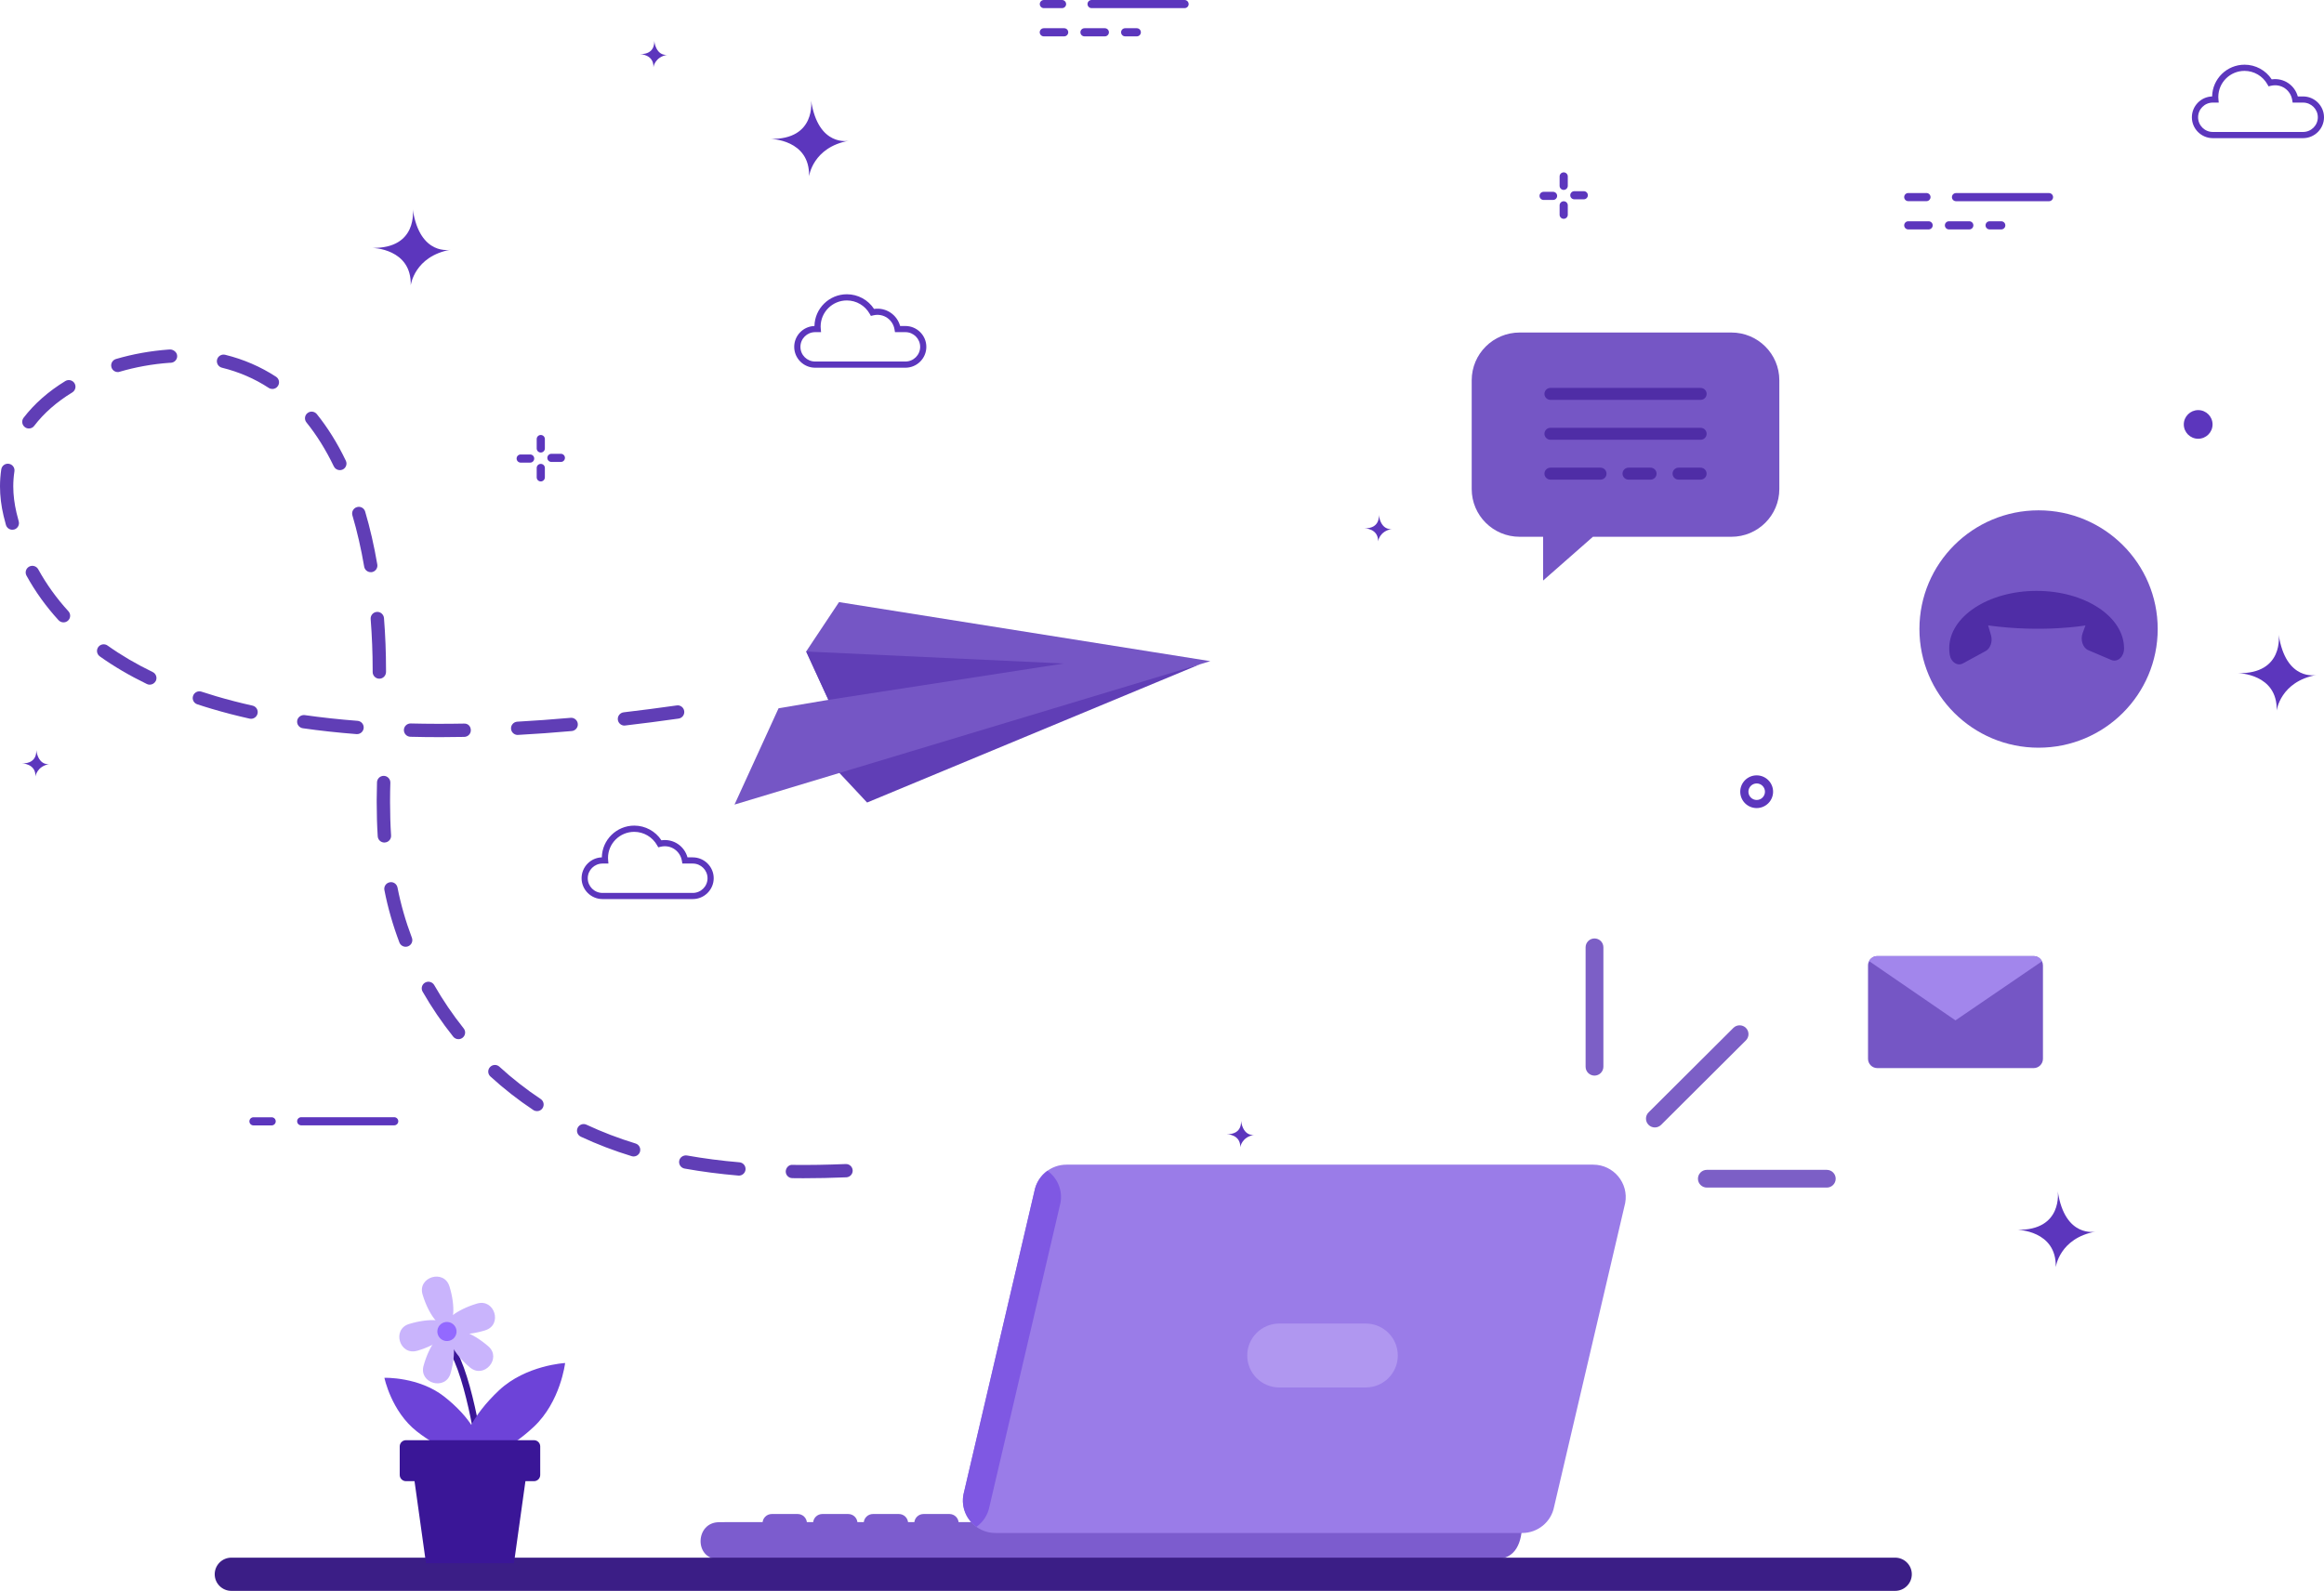 <svg width="295" height="202" viewBox="0 0 295 202" fill="none" xmlns="http://www.w3.org/2000/svg">
<path d="M225.07 100.527C225.07 101.673 224.135 102.604 222.985 102.604C221.835 102.604 220.9 101.673 220.9 100.527C220.9 99.381 221.835 98.45 222.985 98.45C224.135 98.45 225.07 99.381 225.07 100.527ZM224.038 100.527C224.038 99.951 223.568 99.477 222.99 99.477C222.412 99.477 221.937 99.946 221.937 100.527C221.937 101.103 222.407 101.576 222.99 101.576C223.568 101.576 224.038 101.103 224.038 100.527Z" fill="#5C36BD"/>
<path d="M260.091 24.515H248.29C248.003 24.515 247.771 24.747 247.771 25.032C247.771 25.317 248.003 25.549 248.29 25.549H260.091C260.378 25.549 260.61 25.317 260.61 25.032C260.61 24.747 260.378 24.515 260.091 24.515Z" fill="#5C36BD"/>
<path d="M244.536 24.509H242.23C241.943 24.509 241.711 24.74 241.711 25.025C241.711 25.311 241.943 25.542 242.23 25.542H244.536C244.822 25.542 245.055 25.311 245.055 25.025C245.055 24.74 244.822 24.509 244.536 24.509Z" fill="#5C36BD"/>
<path d="M254.55 28.614C254.55 28.899 254.317 29.13 254.031 29.13H252.557C252.27 29.13 252.038 28.899 252.038 28.614C252.038 28.328 252.27 28.097 252.557 28.097H254.031C254.317 28.097 254.55 28.328 254.55 28.614ZM250.493 28.614C250.493 28.899 250.261 29.13 249.975 29.13H247.393C247.107 29.13 246.875 28.899 246.875 28.614C246.875 28.328 247.107 28.097 247.393 28.097H249.975C250.261 28.097 250.493 28.328 250.493 28.614ZM245.33 28.614C245.33 28.899 245.098 29.13 244.811 29.13H242.229C241.943 29.13 241.711 28.899 241.711 28.614C241.711 28.328 241.943 28.097 242.229 28.097H244.811C245.098 28.097 245.33 28.328 245.33 28.614Z" fill="#5C36BD"/>
<path d="M68.644 58.901C68.358 58.901 68.126 59.132 68.126 59.417V60.612C68.126 60.897 68.358 61.129 68.644 61.129C68.931 61.129 69.163 60.897 69.163 60.612V59.417C69.163 59.132 68.931 58.901 68.644 58.901Z" fill="#5C36BD"/>
<path d="M67.294 57.706H66.095C65.809 57.706 65.576 57.938 65.576 58.223C65.576 58.508 65.809 58.74 66.095 58.74H67.294C67.58 58.74 67.812 58.508 67.812 58.223C67.812 57.933 67.58 57.706 67.294 57.706Z" fill="#5C36BD"/>
<path d="M68.644 55.231C68.358 55.231 68.126 55.463 68.126 55.748V56.943C68.126 57.228 68.358 57.459 68.644 57.459C68.931 57.459 69.163 57.228 69.163 56.943V55.748C69.163 55.463 68.931 55.231 68.644 55.231Z" fill="#5C36BD"/>
<path d="M71.194 57.62H69.995C69.709 57.62 69.476 57.852 69.476 58.137C69.476 58.422 69.709 58.654 69.995 58.654H71.194C71.48 58.654 71.712 58.422 71.712 58.137C71.712 57.852 71.48 57.62 71.194 57.62Z" fill="#5C36BD"/>
<path d="M198.49 25.555C198.204 25.555 197.972 25.786 197.972 26.072V27.266C197.972 27.552 198.204 27.783 198.49 27.783C198.777 27.783 199.009 27.552 199.009 27.266V26.072C199.009 25.781 198.777 25.555 198.49 25.555Z" fill="#5C36BD"/>
<path d="M197.14 24.356H195.941C195.655 24.356 195.422 24.587 195.422 24.873C195.422 25.158 195.655 25.389 195.941 25.389H197.14C197.426 25.389 197.658 25.158 197.658 24.873C197.658 24.587 197.426 24.356 197.14 24.356Z" fill="#5C36BD"/>
<path d="M198.49 21.886C198.204 21.886 197.972 22.117 197.972 22.402V23.597C197.972 23.882 198.204 24.114 198.49 24.114C198.777 24.114 199.009 23.882 199.009 23.597V22.402C199.009 22.117 198.777 21.886 198.49 21.886Z" fill="#5C36BD"/>
<path d="M201.04 24.275H199.841C199.555 24.275 199.322 24.506 199.322 24.791C199.322 25.077 199.555 25.308 199.841 25.308H201.04C201.326 25.308 201.558 25.077 201.558 24.791C201.558 24.506 201.326 24.275 201.04 24.275Z" fill="#5C36BD"/>
<path d="M150.365 0H138.564C138.277 0 138.045 0.231 138.045 0.517C138.045 0.802 138.277 1.033 138.564 1.033H150.365C150.652 1.033 150.884 0.802 150.884 0.517C150.879 0.231 150.646 0 150.365 0Z" fill="#5C36BD"/>
<path d="M134.812 0H132.505C132.219 0 131.987 0.231 131.987 0.517C131.987 0.802 132.219 1.033 132.505 1.033H134.812C135.098 1.033 135.33 0.802 135.33 0.517C135.325 0.231 135.093 0 134.812 0Z" fill="#5C36BD"/>
<path d="M144.818 4.1C144.818 4.385 144.586 4.617 144.3 4.617H142.825C142.539 4.617 142.307 4.385 142.307 4.1C142.307 3.815 142.539 3.583 142.825 3.583H144.3C144.586 3.583 144.818 3.815 144.818 4.1ZM140.762 4.1C140.762 4.385 140.53 4.617 140.243 4.617H137.662C137.375 4.617 137.143 4.385 137.143 4.1C137.143 3.815 137.375 3.583 137.662 3.583H140.243C140.53 3.583 140.762 3.815 140.762 4.1ZM135.598 4.1C135.598 4.385 135.366 4.617 135.08 4.617H132.498C132.212 4.617 131.979 4.385 131.979 4.1C131.979 3.815 132.212 3.583 132.498 3.583H135.08C135.371 3.583 135.598 3.815 135.598 4.1Z" fill="#5C36BD"/>
<path d="M277.203 53.891C277.203 54.892 278.018 55.71 279.028 55.71C280.033 55.71 280.854 54.897 280.854 53.891C280.854 52.89 280.038 52.072 279.028 52.072C278.018 52.077 277.203 52.89 277.203 53.891Z" fill="#5C36BD"/>
<path d="M38.235 142.889H50.037C50.323 142.889 50.556 142.658 50.556 142.373C50.556 142.088 50.323 141.856 50.037 141.856H38.235C37.949 141.856 37.717 142.088 37.717 142.373C37.722 142.663 37.949 142.889 38.235 142.889Z" fill="#5C36BD"/>
<path d="M32.175 142.897H34.481C34.768 142.897 35 142.666 35 142.381C35 142.095 34.768 141.864 34.481 141.864H32.175C31.889 141.864 31.657 142.095 31.657 142.381C31.657 142.666 31.889 142.897 32.175 142.897Z" fill="#5C36BD"/>
<path d="M261.204 151.26C261.204 151.26 261.906 156.27 256.035 156.152C256.035 156.152 261.08 156.206 260.95 160.904C260.95 160.904 261.404 157.207 266.033 156.378C266.033 156.378 262.117 157.277 261.204 151.26Z" fill="#5C36BD"/>
<path d="M289.247 80.581C289.247 80.581 289.95 85.592 284.078 85.474C284.078 85.474 289.123 85.528 288.994 90.226C288.994 90.226 289.447 86.529 294.076 85.7C294.071 85.705 290.16 86.599 289.247 80.581Z" fill="#5C36BD"/>
<path d="M102.953 12.745C102.953 12.745 103.655 17.756 97.784 17.637C97.784 17.637 102.829 17.691 102.699 22.39C102.699 22.39 103.153 18.692 107.782 17.863C107.782 17.869 103.871 18.762 102.953 12.745Z" fill="#5C36BD"/>
<path d="M52.392 26.582C52.392 26.582 53.094 31.593 47.223 31.474C47.223 31.474 52.268 31.528 52.138 36.227C52.138 36.227 52.592 32.529 57.221 31.701C57.221 31.706 53.305 32.599 52.392 26.582Z" fill="#5C36BD"/>
<path d="M83.039 5.167C83.039 5.167 83.282 6.911 81.235 6.873C81.235 6.873 82.995 6.889 82.947 8.531C82.947 8.531 83.103 7.239 84.718 6.954C84.718 6.954 83.357 7.266 83.039 5.167Z" fill="#5C36BD"/>
<path d="M175.016 65.376C175.016 65.376 175.259 67.12 173.212 67.082C173.212 67.082 174.973 67.098 174.925 68.74C174.925 68.74 175.081 67.448 176.696 67.163C176.702 67.163 175.335 67.475 175.016 65.376Z" fill="#5C36BD"/>
<path d="M4.596 95.226C4.596 95.226 4.839 96.97 2.792 96.932C2.792 96.932 4.553 96.948 4.504 98.59C4.504 98.59 4.661 97.298 6.276 97.013C6.276 97.013 4.915 97.325 4.596 95.226Z" fill="#5C36BD"/>
<path d="M157.527 142.307C157.527 142.307 157.77 144.051 155.723 144.013C155.723 144.013 157.484 144.029 157.435 145.671C157.435 145.671 157.592 144.379 159.207 144.094C159.212 144.094 157.846 144.406 157.527 142.307Z" fill="#5C36BD"/>
<path d="M87.937 114.159H76.481C75.018 114.159 73.824 112.969 73.824 111.511C73.824 110.079 74.969 108.906 76.395 108.863C76.433 106.635 78.264 104.832 80.511 104.832C81.904 104.832 83.201 105.537 83.957 106.694C85.501 106.473 86.879 107.442 87.268 108.863H87.937C89.401 108.863 90.595 110.052 90.595 111.511C90.595 112.969 89.401 114.159 87.937 114.159ZM76.481 109.649C75.45 109.649 74.607 110.483 74.607 111.516C74.607 112.544 75.444 113.378 76.481 113.378H87.937C88.969 113.378 89.812 112.544 89.812 111.516C89.812 110.488 88.975 109.649 87.937 109.649H86.614L86.56 109.32C86.36 108.072 85.172 107.2 83.849 107.517L83.557 107.587L83.411 107.329C82.823 106.279 81.71 105.623 80.505 105.623C78.669 105.623 77.178 107.108 77.178 108.938C77.178 109.035 77.184 109.132 77.194 109.223L77.232 109.649H76.481Z" fill="#5C36BD"/>
<path d="M292.342 17.541H280.886C279.423 17.541 278.229 16.352 278.229 14.893C278.229 13.461 279.374 12.288 280.8 12.245C280.838 10.017 282.669 8.214 284.916 8.214C286.309 8.214 287.606 8.919 288.362 10.076C289.906 9.856 291.284 10.824 291.673 12.245H292.342C293.806 12.245 295 13.435 295 14.893C295 16.352 293.806 17.541 292.342 17.541ZM280.886 13.026C279.855 13.026 279.018 13.86 279.018 14.893C279.018 15.927 279.855 16.755 280.886 16.755H292.342C293.374 16.755 294.217 15.921 294.217 14.893C294.217 13.865 293.379 13.026 292.342 13.026H291.019L290.965 12.697C290.765 11.449 289.577 10.577 288.254 10.894L287.962 10.964L287.816 10.706C287.227 9.656 286.115 9 284.91 9C283.074 9 281.583 10.485 281.583 12.315C281.583 12.412 281.589 12.509 281.599 12.6L281.637 13.026H280.886Z" fill="#5C36BD"/>
<path d="M114.928 46.69H103.472C102.008 46.69 100.814 45.5 100.814 44.042C100.814 42.61 101.959 41.437 103.385 41.394C103.423 39.166 105.254 37.363 107.501 37.363C108.894 37.363 110.191 38.068 110.947 39.225C112.492 39.004 113.869 39.973 114.258 41.394H114.928C116.391 41.394 117.585 42.583 117.585 44.042C117.585 45.5 116.397 46.69 114.928 46.69ZM103.472 42.174C102.44 42.174 101.603 43.008 101.603 44.042C101.603 45.075 102.44 45.904 103.472 45.904H114.928C115.959 45.904 116.802 45.07 116.802 44.042C116.802 43.014 115.965 42.174 114.928 42.174H113.604L113.55 41.846C113.351 40.597 112.162 39.725 110.839 40.043L110.547 40.113L110.401 39.855C109.813 38.805 108.7 38.148 107.496 38.148C105.659 38.148 104.168 39.634 104.168 41.464C104.168 41.561 104.174 41.658 104.185 41.749L104.222 42.174H103.472Z" fill="#5C36BD"/>
<path d="M210.063 143.158C209.775 143.158 209.487 143.05 209.264 142.828C208.825 142.391 208.825 141.681 209.264 141.243L220.028 130.517C220.467 130.08 221.179 130.08 221.618 130.517C222.057 130.955 222.057 131.665 221.618 132.102L210.854 142.828C210.638 143.043 210.35 143.158 210.063 143.158Z" fill="#7C5FC6"/>
<path d="M202.4 136.574C201.781 136.574 201.27 136.073 201.27 135.449V120.285C201.27 119.668 201.774 119.159 202.4 119.159C203.026 119.159 203.529 119.661 203.529 120.285V135.449C203.522 136.073 203.018 136.574 202.4 136.574Z" fill="#7C5FC6"/>
<path d="M231.886 150.792H216.661C216.042 150.792 215.531 150.29 215.531 149.666C215.531 149.05 216.035 148.541 216.661 148.541H231.886C232.505 148.541 233.016 149.043 233.016 149.666C233.016 150.29 232.512 150.792 231.886 150.792Z" fill="#7C5FC6"/>
<path d="M96.686 197.969H189.822C192.419 197.969 193.218 195.875 193.218 193.28H91.98C91.98 195.875 94.088 197.969 96.686 197.969Z" fill="#7C5CCE"/>
<path d="M91.283 193.28H124.295C124.295 195.868 121.906 197.969 118.949 197.969H97.312C97.284 197.969 91.168 197.969 91.139 197.969C88.102 197.926 88.239 193.28 91.283 193.28Z" fill="#7C5CCE"/>
<path d="M126.36 194.65H193.219C195.205 194.65 196.91 193.245 197.277 191.302L206.292 152.771C206.775 150.233 204.825 147.881 202.234 147.881H135.376C133.39 147.881 131.684 149.287 131.31 151.237L122.302 189.767C121.813 192.298 123.762 194.65 126.36 194.65Z" fill="#9A7CE8"/>
<path d="M131.31 151.229C131.512 150.161 132.123 149.258 132.958 148.656C134.21 149.552 134.922 151.115 134.606 152.764L125.597 191.294C125.396 192.362 124.784 193.266 123.95 193.868C122.698 192.972 121.985 191.409 122.295 189.76L131.31 151.229Z" fill="#7F58E3"/>
<path d="M173.359 176.172H162.394C160.142 176.172 158.321 174.358 158.321 172.114C158.321 169.87 160.142 168.056 162.394 168.056H173.359C175.612 168.056 177.432 169.87 177.432 172.114C177.432 174.358 175.612 176.172 173.359 176.172Z" fill="#B097F0"/>
<path d="M101.255 194.578H97.967C97.319 194.578 96.794 194.054 96.794 193.409C96.794 192.764 97.319 192.24 97.967 192.24H101.255C101.903 192.24 102.428 192.764 102.428 193.409C102.428 194.054 101.903 194.578 101.255 194.578Z" fill="#7C5CCE"/>
<path d="M107.673 194.578H104.385C103.737 194.578 103.212 194.054 103.212 193.409C103.212 192.764 103.737 192.24 104.385 192.24H107.673C108.321 192.24 108.846 192.764 108.846 193.409C108.846 194.054 108.321 194.578 107.673 194.578Z" fill="#7C5CCE"/>
<path d="M114.099 194.578H110.811C110.163 194.578 109.638 194.054 109.638 193.409C109.638 192.764 110.163 192.24 110.811 192.24H114.099C114.746 192.24 115.272 192.764 115.272 193.409C115.272 194.054 114.746 194.578 114.099 194.578Z" fill="#7C5CCE"/>
<path d="M120.517 194.578H117.229C116.581 194.578 116.056 194.054 116.056 193.409C116.056 192.764 116.581 192.24 117.229 192.24H120.517C121.165 192.24 121.69 192.764 121.69 193.409C121.697 194.054 121.165 194.578 120.517 194.578Z" fill="#7C5CCE"/>
<path d="M240.561 202H29.372C28.205 202 27.255 201.058 27.255 199.89C27.255 198.728 28.2 197.781 29.372 197.781H240.561C241.727 197.781 242.678 198.723 242.678 199.89C242.678 201.053 241.727 202 240.561 202Z" fill="#3B1E86"/>
<path fill-rule="evenodd" clip-rule="evenodd" d="M56.326 170.015C56.489 169.855 56.751 169.857 56.911 170.02C57.681 170.804 58.33 172.142 58.874 173.642C59.424 175.159 59.887 176.9 60.259 178.542C60.632 180.185 60.916 181.738 61.106 182.878C61.202 183.449 61.274 183.917 61.322 184.243C61.346 184.406 61.364 184.533 61.377 184.62L61.391 184.72L61.394 184.745L61.395 184.754C61.395 184.754 61.395 184.755 60.986 184.809L60.576 184.864L60.575 184.856L60.571 184.832L60.558 184.735C60.546 184.651 60.528 184.525 60.504 184.364C60.456 184.043 60.385 183.58 60.291 183.015C60.102 181.884 59.821 180.348 59.453 178.725C59.084 177.1 58.63 175.395 58.097 173.924C57.558 172.438 56.958 171.248 56.321 170.6C56.161 170.437 56.163 170.175 56.326 170.015ZM61.04 185.219C60.814 185.249 60.606 185.09 60.576 184.864L60.986 184.809L61.395 184.754C61.425 184.98 61.267 185.189 61.04 185.219Z" fill="#3A1697"/>
<path d="M57.069 163.39C57.82 165.871 57.669 168.11 56.724 168.395C55.784 168.681 54.412 166.899 53.656 164.418C53.65 164.391 53.64 164.37 53.634 164.343C52.997 162.136 56.346 161.124 57.042 163.315C57.053 163.342 57.064 163.368 57.069 163.39Z" fill="#C9B4FC"/>
<path d="M61.536 168.935C59.046 169.683 56.799 169.532 56.513 168.59C56.227 167.654 58.015 166.287 60.505 165.533C60.532 165.528 60.553 165.517 60.58 165.512C62.795 164.877 63.81 168.214 61.612 168.908C61.585 168.919 61.558 168.929 61.536 168.935Z" fill="#C9B4FC"/>
<path d="M53.018 171.497C55.508 170.749 57.296 169.382 57.01 168.44C56.724 167.498 54.477 167.347 51.987 168.095C51.96 168.101 51.938 168.111 51.911 168.117C49.713 168.811 50.723 172.148 52.943 171.513C52.97 171.513 52.997 171.507 53.018 171.497Z" fill="#C9B4FC"/>
<path d="M57.21 174.319C57.912 171.821 57.707 169.588 56.762 169.324C55.816 169.06 54.477 170.869 53.78 173.366C53.775 173.393 53.764 173.415 53.758 173.441C53.17 175.664 56.535 176.601 57.188 174.394C57.194 174.367 57.205 174.346 57.21 174.319Z" fill="#C9B4FC"/>
<path d="M59.613 173.596C57.642 171.906 56.567 169.931 57.21 169.188C57.853 168.446 59.97 169.215 61.936 170.905C61.958 170.921 61.974 170.938 61.995 170.954C63.724 172.477 61.439 175.119 59.673 173.639C59.651 173.629 59.635 173.613 59.613 173.596Z" fill="#C9B4FC"/>
<path d="M57.901 168.717C58.096 169.358 57.734 170.036 57.086 170.229C56.443 170.423 55.762 170.063 55.568 169.417C55.373 168.776 55.735 168.098 56.383 167.904C57.026 167.716 57.707 168.077 57.901 168.717Z" fill="#9369FF"/>
<path d="M56.395 177.335C59.63 179.875 61.466 182.921 60.505 184.138C59.543 185.354 56.141 184.288 52.905 181.748C49.67 179.208 48.795 174.945 48.795 174.945C48.795 174.945 53.159 174.794 56.395 177.335Z" fill="#6D43D8"/>
<path d="M67.748 181.179C64.334 184.37 60.586 185.92 59.371 184.634C58.155 183.348 59.943 179.715 63.357 176.523C66.77 173.331 71.734 173.068 71.734 173.068C71.734 173.068 71.162 177.982 67.748 181.179Z" fill="#6D43D8"/>
<path d="M65.242 198.481H54.072L52.117 184.482H67.197L65.242 198.481Z" fill="#3A1697"/>
<path d="M67.78 188.071H51.533C51.096 188.071 50.739 187.716 50.739 187.28V183.658C50.739 183.222 51.096 182.867 51.533 182.867H67.78C68.218 182.867 68.574 183.222 68.574 183.658V187.28C68.574 187.721 68.218 188.071 67.78 188.071Z" fill="#3A1697"/>
<path d="M104.531 95.986L110.067 101.901L152.283 84.36L104.531 95.986Z" fill="#603EB6"/>
<path d="M106.502 76.452L102.332 82.722L105.151 88.863L98.827 89.934L93.236 102.162L153.633 83.949L106.502 76.452Z" fill="#7556C5"/>
<path d="M105.151 88.865L102.332 82.724L135.042 84.247L105.151 88.865Z" fill="#603EB6"/>
<path d="M101.97 149.606C101.506 149.606 101.041 149.601 100.577 149.595C100.107 149.59 99.734 149.208 99.739 148.745C99.745 148.282 100.15 147.857 100.593 147.911C102.786 147.938 104.962 147.9 107.35 147.803C107.361 147.803 107.377 147.803 107.388 147.803C107.841 147.803 108.214 148.158 108.235 148.61C108.257 149.073 107.89 149.471 107.425 149.488C105.508 149.568 103.725 149.606 101.97 149.606ZM93.793 149.272C93.766 149.272 93.744 149.272 93.717 149.267C91.384 149.068 89.094 148.772 86.901 148.379C86.442 148.298 86.134 147.862 86.215 147.399C86.296 146.942 86.739 146.651 87.198 146.716C89.337 147.098 91.584 147.389 93.863 147.582C94.327 147.62 94.673 148.029 94.635 148.497C94.597 148.944 94.225 149.272 93.793 149.272ZM80.43 146.84C80.349 146.84 80.262 146.829 80.181 146.802C77.956 146.124 75.785 145.29 73.727 144.331C73.306 144.132 73.122 143.632 73.322 143.212C73.522 142.787 74.029 142.609 74.445 142.808C76.428 143.734 78.523 144.536 80.673 145.193C81.121 145.327 81.37 145.801 81.235 146.248C81.127 146.603 80.792 146.84 80.43 146.84ZM68.169 141.086C68.007 141.086 67.845 141.043 67.699 140.946C65.782 139.671 63.951 138.239 62.249 136.684C61.904 136.371 61.882 135.833 62.201 135.494C62.519 135.15 63.054 135.128 63.394 135.446C65.025 136.942 66.792 138.32 68.633 139.547C69.022 139.805 69.125 140.327 68.866 140.715C68.715 140.952 68.445 141.086 68.169 141.086ZM58.193 131.947C57.944 131.947 57.696 131.84 57.529 131.63C56.092 129.827 54.785 127.905 53.645 125.914C53.413 125.51 53.553 124.994 53.964 124.762C54.369 124.536 54.887 124.676 55.12 125.08C56.216 126.996 57.475 128.847 58.857 130.58C59.149 130.946 59.09 131.474 58.722 131.764C58.566 131.888 58.382 131.947 58.193 131.947ZM51.49 120.214C51.15 120.214 50.826 120.004 50.696 119.665C49.87 117.48 49.227 115.241 48.795 113.018C48.703 112.561 49.005 112.12 49.465 112.028C49.929 111.931 50.367 112.238 50.458 112.696C50.874 114.827 51.49 116.974 52.284 119.073C52.451 119.509 52.23 119.994 51.792 120.16C51.69 120.198 51.587 120.214 51.49 120.214ZM48.789 106.98C48.346 106.98 47.974 106.635 47.947 106.189C47.86 104.811 47.817 103.358 47.817 101.877V101.533C47.822 100.801 47.833 100.064 47.855 99.332C47.871 98.874 48.244 98.514 48.703 98.514C48.714 98.514 48.719 98.514 48.73 98.514C49.194 98.53 49.562 98.917 49.551 99.386C49.529 100.107 49.513 100.823 49.513 101.538V101.877C49.513 103.325 49.556 104.741 49.643 106.081C49.675 106.544 49.319 106.947 48.854 106.974C48.827 106.98 48.806 106.98 48.789 106.98Z" fill="#603EB6"/>
<path d="M55.908 93.599C54.617 93.599 53.343 93.583 52.095 93.551C51.63 93.54 51.258 93.152 51.269 92.684C51.279 92.227 51.658 91.861 52.117 91.861C52.122 91.861 52.133 91.861 52.138 91.861C54.326 91.915 56.578 91.92 58.901 91.877C59.425 91.85 59.754 92.237 59.765 92.706C59.776 93.174 59.403 93.556 58.933 93.567C57.912 93.588 56.902 93.599 55.908 93.599ZM65.712 93.319C65.269 93.319 64.891 92.969 64.869 92.523C64.842 92.06 65.198 91.662 65.668 91.635C67.856 91.511 70.13 91.349 72.425 91.145C72.879 91.096 73.306 91.446 73.344 91.909C73.387 92.372 73.041 92.781 72.577 92.824C70.265 93.029 67.969 93.195 65.76 93.314C65.744 93.319 65.728 93.319 65.712 93.319ZM45.322 93.212C45.3 93.212 45.279 93.212 45.257 93.212C42.902 93.029 40.607 92.781 38.441 92.469C37.976 92.404 37.657 91.974 37.722 91.516C37.787 91.059 38.225 90.747 38.678 90.8C40.806 91.102 43.064 91.349 45.387 91.527C45.851 91.565 46.202 91.968 46.164 92.436C46.132 92.873 45.759 93.212 45.322 93.212ZM79.263 92.13C78.842 92.13 78.475 91.812 78.426 91.382C78.372 90.919 78.707 90.499 79.171 90.445C81.37 90.187 83.611 89.896 85.896 89.573C86.361 89.498 86.787 89.826 86.852 90.289C86.917 90.752 86.598 91.177 86.134 91.242C83.833 91.57 81.581 91.861 79.366 92.119C79.328 92.13 79.296 92.13 79.263 92.13ZM31.862 91.269C31.803 91.269 31.738 91.263 31.678 91.247C30.042 90.881 28.443 90.467 26.936 90.02C26.293 89.832 25.661 89.632 25.04 89.428C24.597 89.283 24.354 88.804 24.506 88.362C24.651 87.921 25.132 87.673 25.575 87.824C26.18 88.023 26.796 88.217 27.422 88.4C28.897 88.836 30.452 89.24 32.051 89.595C32.51 89.697 32.796 90.149 32.694 90.601C32.602 90.999 32.251 91.269 31.862 91.269ZM19.007 86.936C18.883 86.936 18.759 86.909 18.64 86.85C16.474 85.8 14.459 84.622 12.666 83.341C12.288 83.066 12.196 82.544 12.472 82.162C12.742 81.785 13.271 81.694 13.654 81.968C15.377 83.195 17.306 84.326 19.385 85.332C19.806 85.537 19.979 86.043 19.779 86.457C19.623 86.758 19.32 86.936 19.007 86.936ZM48.152 86.177C47.688 86.177 47.304 85.8 47.304 85.332V85.031C47.304 82.905 47.218 80.741 47.05 78.605C47.013 78.142 47.364 77.733 47.828 77.695C48.276 77.652 48.698 78.007 48.741 78.47C48.914 80.65 49 82.856 49 85.025V85.327C48.995 85.8 48.617 86.177 48.152 86.177ZM8.059 79.024C7.832 79.024 7.6 78.933 7.432 78.75C5.844 77.017 4.478 75.117 3.365 73.093C3.138 72.684 3.289 72.173 3.7 71.947C4.116 71.726 4.623 71.877 4.85 72.281C5.898 74.186 7.189 75.978 8.685 77.614C8.998 77.959 8.977 78.492 8.631 78.804C8.469 78.954 8.264 79.024 8.059 79.024ZM47.061 72.652C46.656 72.652 46.3 72.361 46.229 71.952C45.835 69.659 45.333 67.464 44.733 65.434C44.603 64.988 44.857 64.52 45.306 64.39C45.754 64.251 46.224 64.514 46.353 64.961C46.975 67.055 47.488 69.31 47.893 71.672C47.974 72.13 47.661 72.566 47.202 72.647C47.153 72.647 47.11 72.652 47.061 72.652ZM1.566 67.264C1.194 67.264 0.853 67.017 0.751 66.645C0.648 66.269 0.546 65.887 0.454 65.499C0.151 64.229 0 62.975 0 61.759C0 61.032 0.054 60.305 0.162 59.595C0.232 59.132 0.67 58.815 1.123 58.89C1.588 58.96 1.901 59.39 1.831 59.848C1.734 60.472 1.685 61.113 1.685 61.759C1.685 62.84 1.826 63.965 2.096 65.112C2.182 65.478 2.274 65.838 2.377 66.199C2.501 66.651 2.236 67.114 1.788 67.237C1.718 67.254 1.642 67.264 1.566 67.264ZM43.134 59.697C42.821 59.697 42.519 59.52 42.373 59.218C41.363 57.114 40.191 55.236 38.9 53.637C38.608 53.276 38.662 52.744 39.029 52.453C39.391 52.162 39.921 52.216 40.218 52.582C41.59 54.283 42.832 56.274 43.896 58.492C44.101 58.911 43.923 59.417 43.502 59.617C43.383 59.67 43.259 59.697 43.134 59.697ZM3.667 54.407C3.489 54.407 3.306 54.353 3.154 54.234C2.782 53.949 2.711 53.422 2.992 53.05C4.353 51.274 6.136 49.703 8.291 48.384C8.691 48.142 9.215 48.266 9.458 48.664C9.701 49.062 9.576 49.579 9.177 49.827C7.194 51.037 5.569 52.464 4.337 54.078C4.175 54.294 3.927 54.407 3.667 54.407ZM34.573 49.391C34.417 49.391 34.255 49.347 34.109 49.251C32.316 48.077 30.317 47.216 28.173 46.689C27.719 46.576 27.444 46.118 27.552 45.666C27.665 45.214 28.124 44.94 28.578 45.047C30.906 45.618 33.077 46.559 35.038 47.835C35.427 48.088 35.54 48.615 35.281 49.003C35.119 49.261 34.849 49.391 34.573 49.391ZM14.956 47.243C14.589 47.243 14.254 47.006 14.146 46.635C14.016 46.188 14.27 45.72 14.718 45.585C16.852 44.956 19.093 44.557 21.373 44.385L21.627 44.374C22.043 44.396 22.48 44.735 22.491 45.203C22.502 45.666 22.129 46.054 21.659 46.064L21.475 46.07C19.337 46.226 17.214 46.608 15.194 47.2C15.118 47.232 15.037 47.243 14.956 47.243Z" fill="#603EB6"/>
<path d="M192.899 42.221H219.778C223.137 42.221 225.861 44.935 225.861 48.282V62.096C225.861 65.443 223.137 68.157 219.778 68.157H202.2L195.876 73.717V68.157H192.896C189.537 68.157 186.813 65.443 186.813 62.096V48.282C186.816 44.935 189.54 42.221 192.899 42.221Z" fill="#7556C5"/>
<path d="M196.81 50.775H215.87C216.29 50.775 216.634 50.436 216.634 50.014C216.634 49.596 216.294 49.254 215.87 49.254H196.81C196.389 49.254 196.046 49.592 196.046 50.014C196.046 50.433 196.389 50.775 196.81 50.775Z" fill="#4F2DA6"/>
<path d="M196.809 55.839H215.87C216.29 55.839 216.633 55.501 216.633 55.078C216.633 54.66 216.293 54.318 215.87 54.318H196.809C196.389 54.318 196.046 54.657 196.046 55.078C196.046 55.497 196.389 55.839 196.809 55.839Z" fill="#4F2DA6"/>
<path d="M213.072 60.902H215.867C216.287 60.902 216.63 60.563 216.63 60.142C216.63 59.723 216.29 59.381 215.867 59.381H213.072C212.652 59.381 212.309 59.719 212.309 60.142C212.312 60.56 212.652 60.902 213.072 60.902Z" fill="#4F2DA6"/>
<path d="M206.72 60.902H209.515C209.935 60.902 210.278 60.563 210.278 60.142C210.278 59.723 209.938 59.381 209.515 59.381H206.72C206.3 59.381 205.957 59.719 205.957 60.142C205.96 60.56 206.3 60.902 206.72 60.902Z" fill="#4F2DA6"/>
<path d="M196.809 60.902H203.162C203.582 60.902 203.925 60.563 203.925 60.142C203.925 59.723 203.585 59.381 203.162 59.381H196.809C196.389 59.381 196.046 59.719 196.046 60.142C196.046 60.56 196.389 60.902 196.809 60.902Z" fill="#4F2DA6"/>
<ellipse cx="258.768" cy="79.869" rx="15.123" ry="15.07" fill="#7556C5"/>
<path d="M258.52 75.026C264.65 75.026 269.62 78.299 269.62 82.335C269.62 82.341 269.62 82.351 269.62 82.357C269.614 83.412 268.782 84.133 267.999 83.799L265.088 82.561C264.386 82.265 264.046 81.248 264.364 80.387L264.721 79.413C264.721 79.413 259.368 80.365 252.368 79.413L252.73 80.661C252.957 81.453 252.66 82.335 252.055 82.664L249.176 84.23C248.474 84.612 247.658 84.101 247.496 83.148C247.453 82.879 247.426 82.61 247.426 82.33C247.42 78.299 252.39 75.026 258.52 75.026Z" fill="#4F2DA6"/>
<path d="M259.325 122.581V134.438C259.325 135.094 258.795 135.622 258.136 135.622H238.308C237.649 135.622 237.12 135.094 237.12 134.438V122.581C237.12 122.382 237.169 122.199 237.255 122.032C237.455 121.655 237.849 121.397 238.308 121.397H258.136C258.606 121.397 259.011 121.666 259.206 122.064C259.281 122.22 259.325 122.393 259.325 122.581Z" fill="#7556C5"/>
<path d="M259.2 122.064L248.22 129.561L237.25 122.032C237.45 121.655 237.844 121.397 238.303 121.397H258.131C258.606 121.397 259.011 121.666 259.2 122.064Z" fill="#A286EC"/>
</svg>
